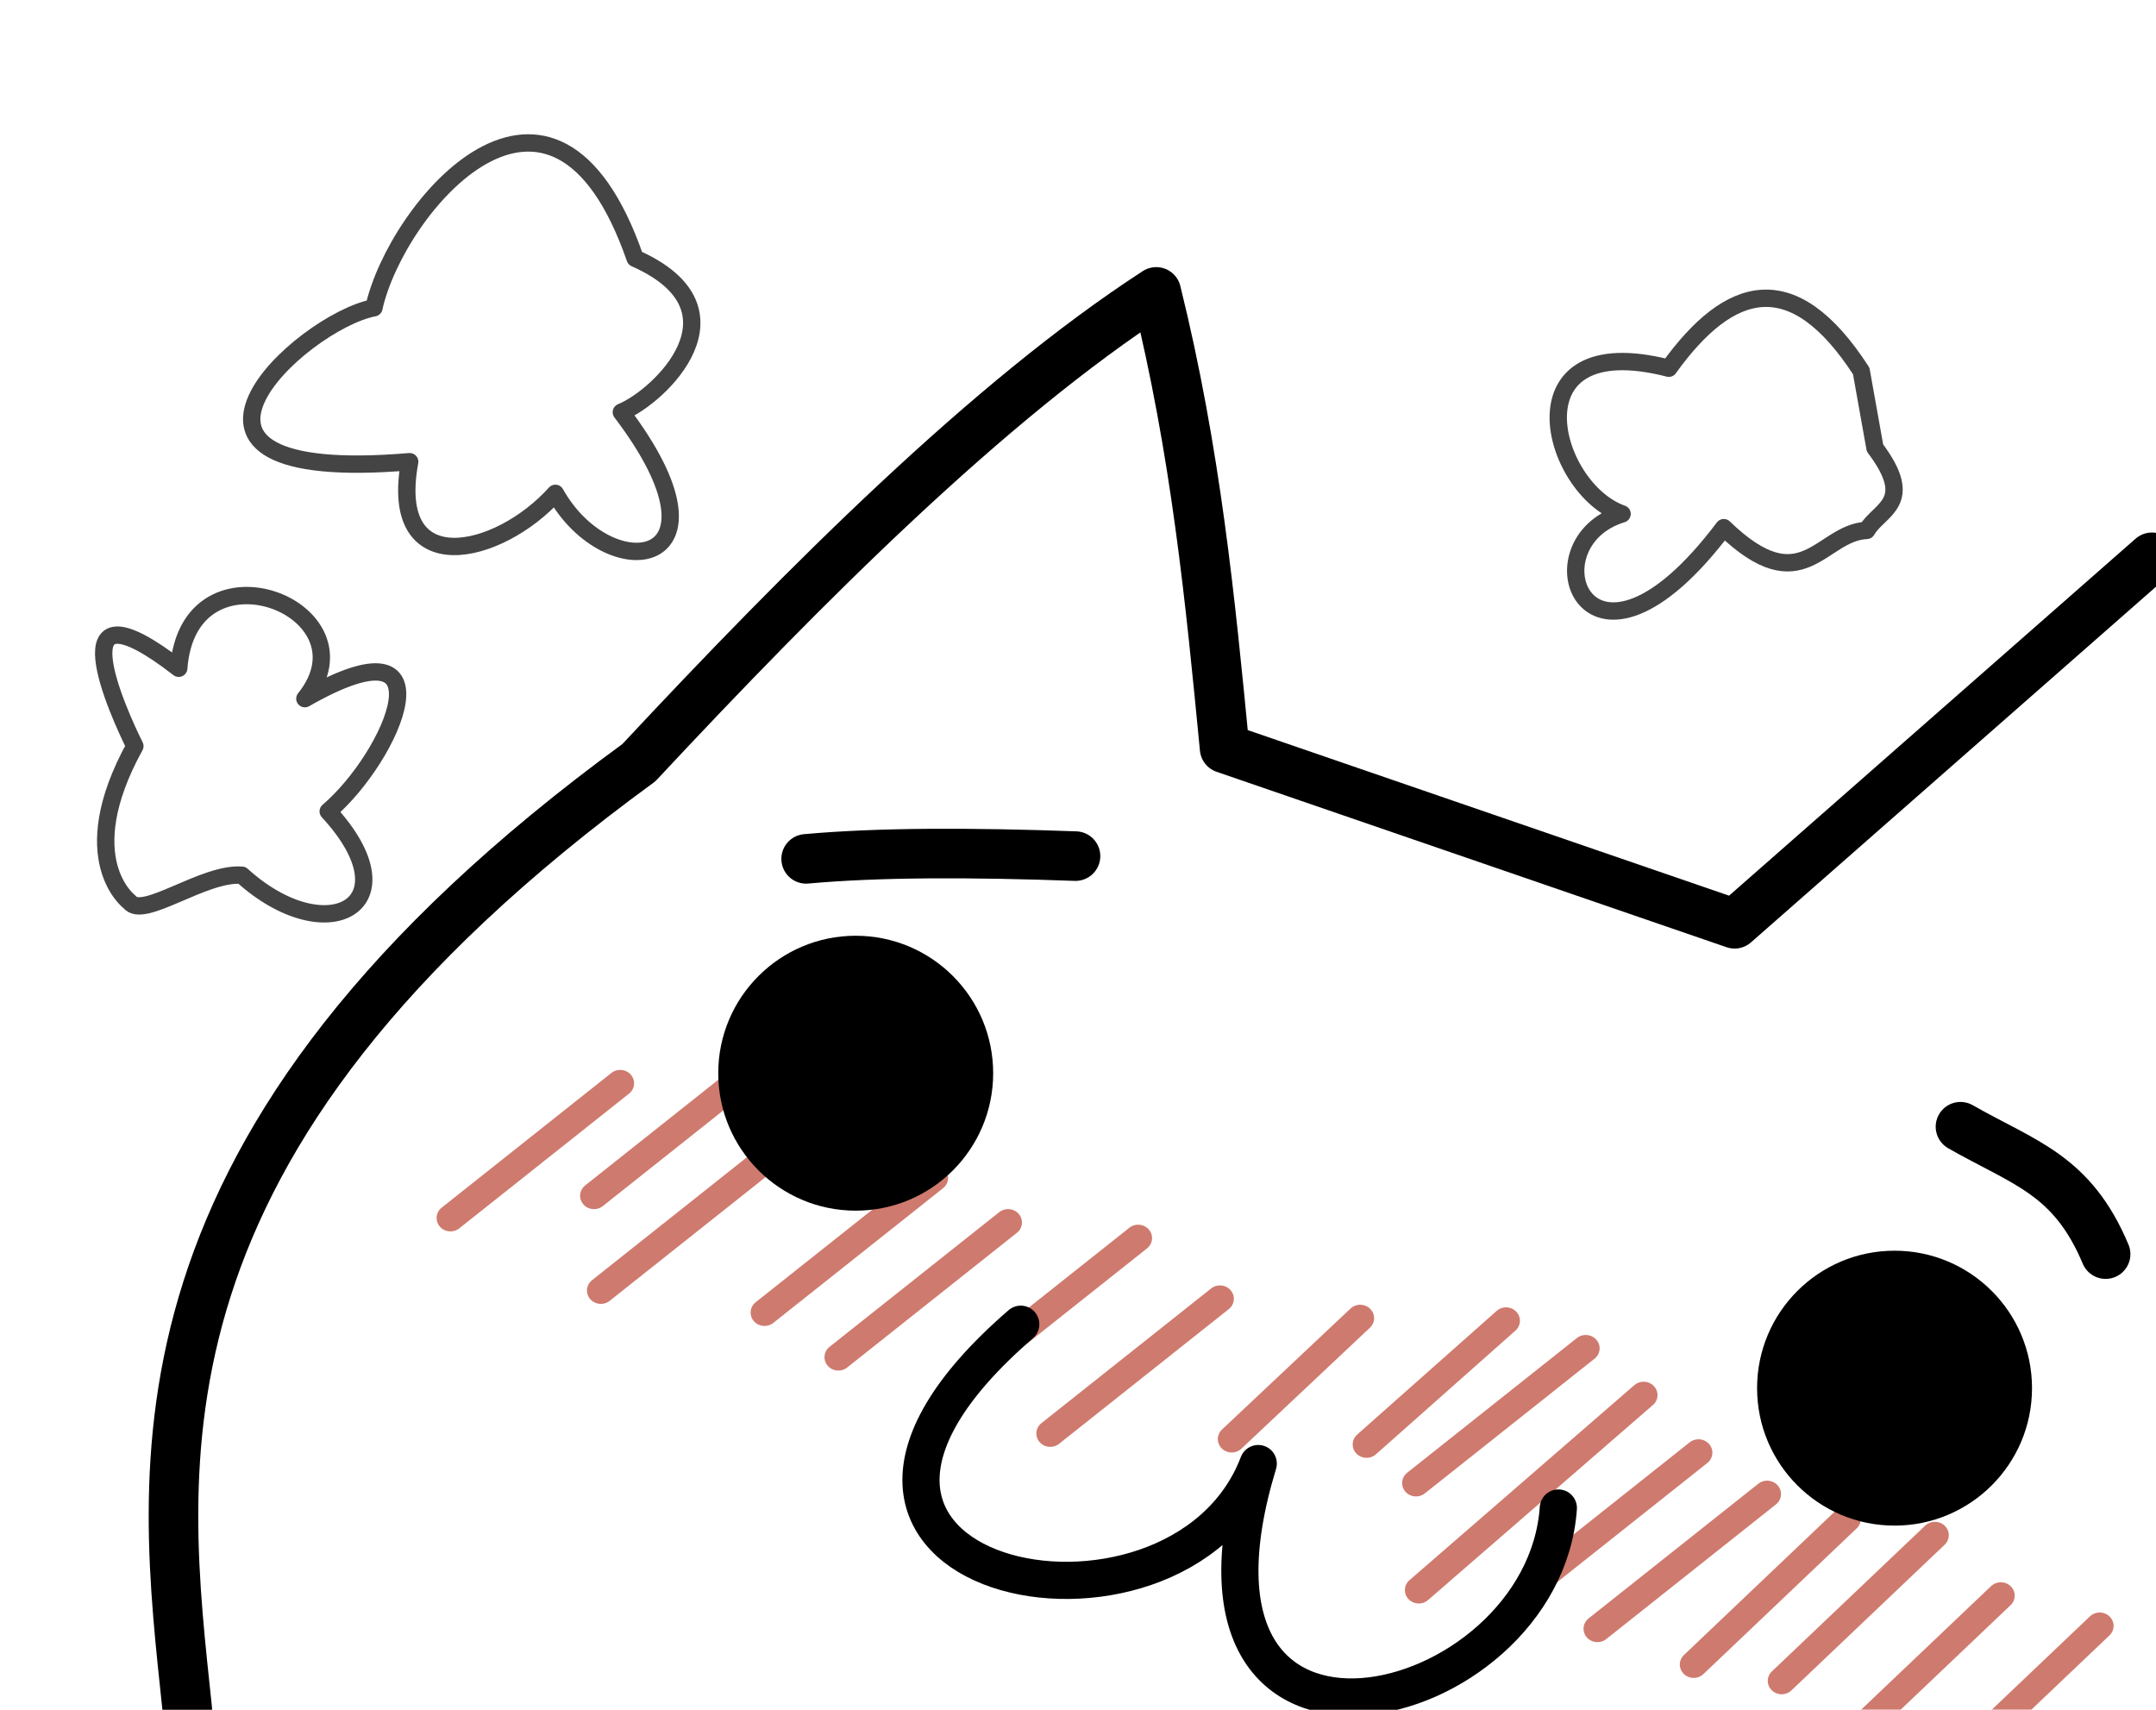 <?xml version="1.0" encoding="UTF-8" standalone="no"?>
<!-- Created with Inkscape (http://www.inkscape.org/) -->
<svg xmlns:rdf="http://www.w3.org/1999/02/22-rdf-syntax-ns#" xmlns="http://www.w3.org/2000/svg" height="69" viewBox="0 0 87 69" width="87" version="1.1" xmlns:cc="http://creativecommons.org/ns#" xmlns:dc="http://purl.org/dc/elements/1.1/">
 <title>Shy Cat and a bit ero</title>
 <defs>
  <filter id="a" style="color-interpolation-filters:sRGB" height="1.1" width="1" y="-.05" x="-.021">
   <feGaussianBlur stdDeviation="0.6"/>
  </filter>
  <filter id="b" style="color-interpolation-filters:sRGB" height="1.1" width="1" y="-.04" x="-.017">
   <feGaussianBlur stdDeviation="0.5"/>
  </filter>
 </defs>
 <g stroke-linejoin="round" stroke-linecap="round">
  <g filter="url(#a)" stroke="#cf7a6e" stroke-width="1.1">
   <title>face-addon</title>
   <g stroke-width="1.309">
    <path d="m24.94 43.58-8.001 6.589" transform="matrix(.856 0 0 .825 3.678 7.764)"/>
    <path d="m24.94 43.58-8.001 6.589" transform="matrix(.856 0 0 .825 9.469 6.866)"/>
    <path d="m24.94 43.58-8.001 6.589" transform="matrix(.856 0 0 .825 9.746 10.69)"/>
    <path d="m24.94 43.58-8.001 6.589" transform="matrix(.856 0 0 .825 16.35 11.58)"/>
    <path d="m24.94 43.58-8.001 6.589" transform="matrix(.856 0 0 .825 19.33 13.38)"/>
    <path d="m24.94 43.58-8.001 6.589" transform="matrix(.856 0 0 .825 24.58 14.01)"/>
    <path d="m24.94 43.58-8.001 6.589" transform="matrix(.856 0 0 .825 27.88 16.46)"/>
    <path d="m23 44.26-6.058 5.917" transform="matrix(.856 0 0 .825 35.2 16.68)"/>
    <path d="m23.52 44.12-6.576 6.051" transform="matrix(.856 0 0 .825 40.64 16.9)"/>
    <path d="m24.94 43.58-8.001 6.589" transform="matrix(.856 0 0 .825 42.64 18.46)"/>
    <path d="m27.54 40.63-10.6 9.54" transform="matrix(.856 0 0 .825 42.75 22.78)"/>
    <path d="m24.94 43.58-8.001 6.589" transform="matrix(.856 0 0 .825 47.19 22.67)"/>
    <path d="m24.94 43.58-8.001 6.589" transform="matrix(.856 0 0 .825 49.96 24.34)"/>
    <path d="m24.94 43.58-7.224 7.127" transform="matrix(.856 0 0 .825 53.18 25.34)"/>
    <path d="m24.94 43.58-7.224 7.127" transform="matrix(.856 0 0 .825 56.73 26)"/>
    <path d="m24.94 43.58-7.224 7.127" transform="matrix(.856 0 0 .825 63.38 29.66)"/>
    <path d="m24.94 43.58-7.224 7.127" transform="matrix(.856 0 0 .825 59.39 28.44)"/>
   </g>
  </g>
  <g filter="url(#b)" stroke="#444" fill="none">
   <path d="m5.442 30.11c-0.648-1.298-3.266-7.041 1.77-3.142 0.403-5.364 8.009-2.409 5.09 1.227 6.054-3.463 3.543 2.322 0.942 4.549 3.482 3.773-0.045 5.693-3.483 2.576-1.526-0.125-3.994 1.789-4.53 1.08 0 0-2.308-1.713 0.211-6.29z" stroke-width="0.7"/>
   <path d="m15.09 12.42c-2.968 0.57-10.15 7.192 1.442 6.212-0.896 4.869 3.588 3.828 5.879 1.277 2.144 3.831 7.517 3.119 2.662-3.274 1.545-0.629 5.224-4.142 0.555-6.212-3.318-9.573-9.635-2.061-10.54 1.997z" stroke-width="0.7"/>
   <path d="m67.34 14.86c2.455-3.419 5.015-4.134 7.765 0.111l0.555 3.106c1.676 2.226 0.166 2.461-0.333 3.328-1.872 0.084-2.578 2.969-5.768-0.111-5.498 7.3-7.959 0.623-4.104-0.555-2.927-1.037-4.569-7.536 1.886-5.879z" stroke-width=".7"/>
  </g>
  <path d="m7.558 68.99c-1.02-9.76-2.929-22.78 18.22-38.21 6.74-7.22 14.13-14.62 20.88-19 1.598 6.455 2.18 12.44 2.758 18.42l20.58 7.08 16.84-14.79" stroke="#000" stroke-width="2" fill="none"/>
 </g>
 <circle cx="34.53" cy="43.31" r="5.547"/>
 <circle cx="76.45" cy="56.02" r="5.547"/>
 <g stroke-linejoin="round" stroke="#000" stroke-linecap="round" fill="none">
  <path d="m41.19 53.44c-12 10.38 6.335 14.17 9.583 5.623-4.303 14.16 11.52 10.32 12.11 1.794" stroke-width="1.5"/>
  <path d="m79.11 45.47c2.589 1.477 4.502 1.92 5.857 5.141" stroke-width="2"/>
  <path d="m32.53 34.66c2.935-0.267 6.684-0.262 10.87-0.111" stroke-width="2"/>
 </g>
</svg>
